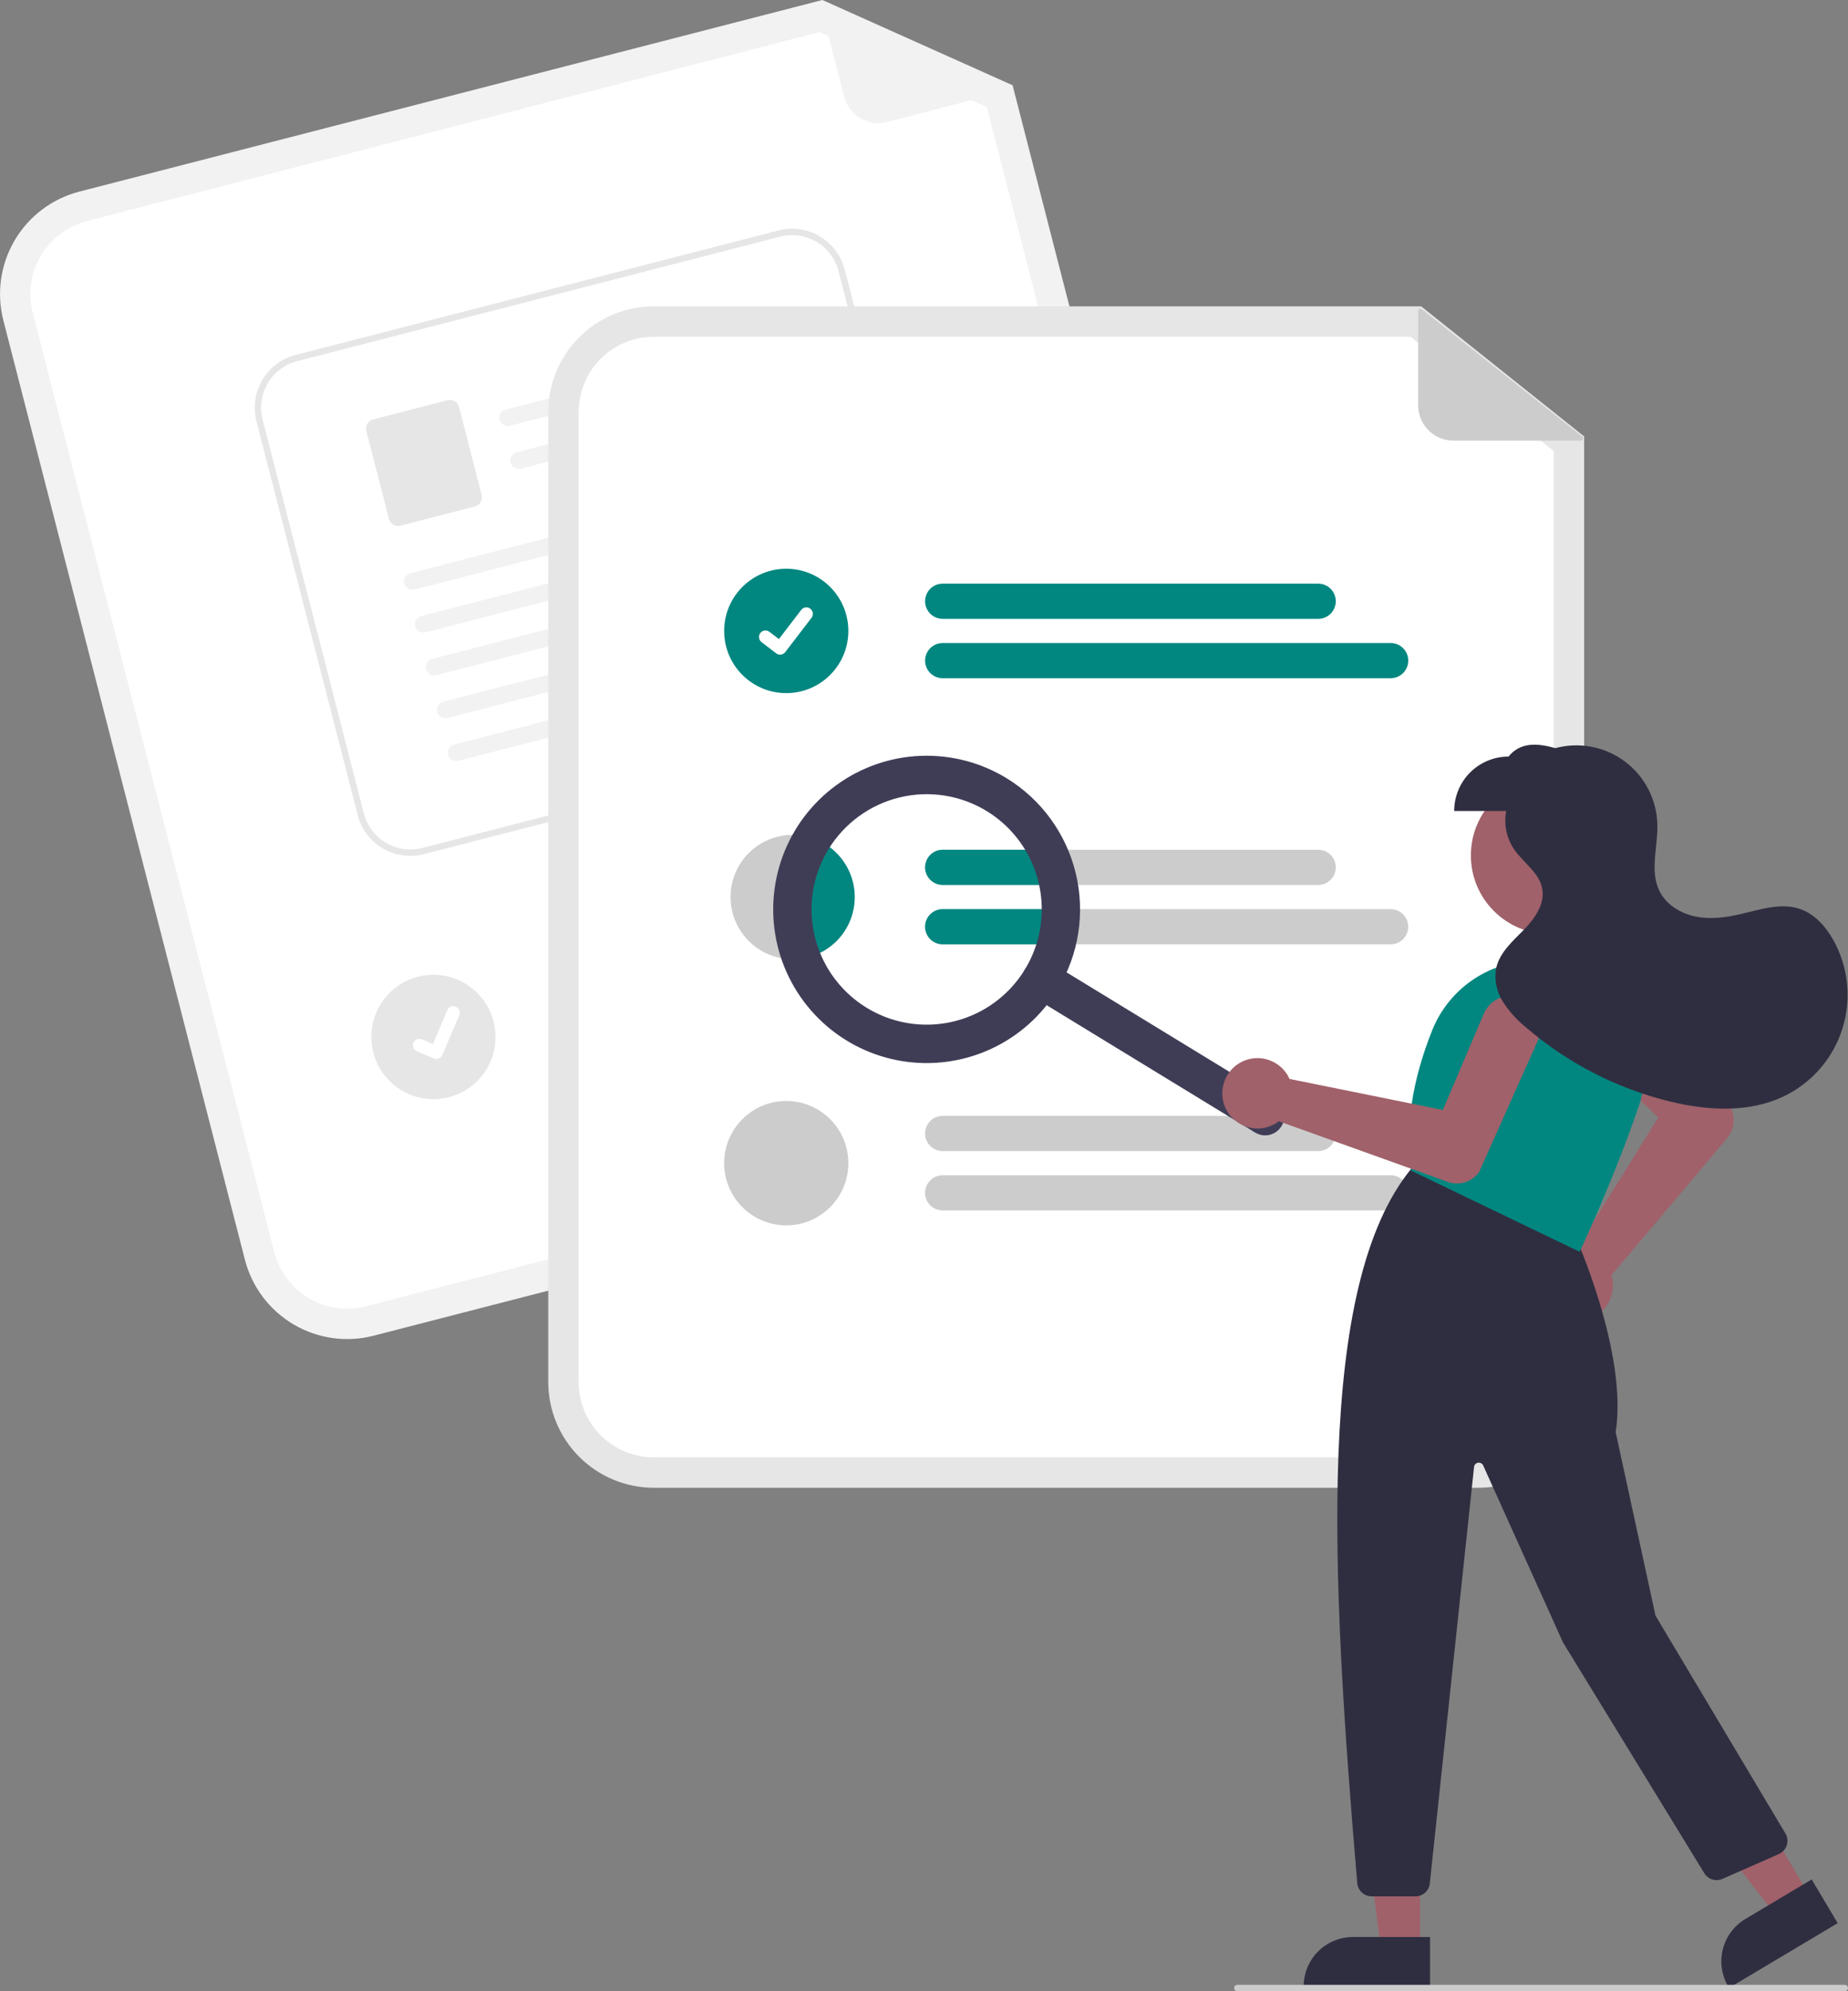 <svg width="247" height="266" viewBox="0 0 247 266" fill="none" xmlns="http://www.w3.org/2000/svg">
<rect x="0" y="0" width="247" height="266" fill="#808080" stroke="none"/>
<g clip-path="url(#clip0_1156_27532)">
<path d="M156.678 150.92L49.909 178.438C46.287 179.367 42.445 178.82 39.226 176.917C36.006 175.015 33.672 171.912 32.736 168.289L0.446 42.789C-0.482 39.164 0.064 35.319 1.965 32.097C3.866 28.874 6.966 26.538 10.586 25.601L109.917 0L135.341 11.391L166.818 133.732C167.746 137.356 167.2 141.202 165.299 144.424C163.398 147.646 160.298 149.982 156.678 150.92Z" fill="#F2F2F2"/>
<path d="M11.598 29.536C9.02 30.203 6.813 31.867 5.459 34.161C4.105 36.456 3.716 39.194 4.377 41.776L36.667 167.276C37.334 169.856 38.996 172.065 41.289 173.42C43.581 174.775 46.317 175.164 48.897 174.503L155.666 146.985C158.243 146.317 160.451 144.654 161.805 142.359C163.158 140.064 163.547 137.326 162.886 134.745L131.897 14.3L109.554 4.289L11.598 29.536Z" fill="white"/>
<path d="M135.071 12.039L118.547 16.298C117.341 16.608 116.061 16.427 114.988 15.793C113.916 15.159 113.138 14.125 112.828 12.918L109.685 0.703C109.671 0.649 109.673 0.593 109.69 0.54C109.706 0.488 109.738 0.441 109.78 0.405C109.822 0.369 109.873 0.346 109.928 0.339C109.982 0.331 110.038 0.338 110.088 0.361L135.117 11.486C135.173 11.511 135.22 11.552 135.251 11.604C135.282 11.657 135.296 11.718 135.291 11.779C135.286 11.839 135.262 11.897 135.223 11.944C135.183 11.99 135.13 12.024 135.071 12.039Z" fill="#F2F2F2"/>
<path d="M126.377 119.213L77.766 131.742C77.467 131.819 77.156 131.836 76.851 131.793C76.546 131.749 76.252 131.646 75.986 131.489C75.721 131.333 75.489 131.125 75.303 130.878C75.118 130.631 74.983 130.351 74.906 130.052C74.829 129.753 74.812 129.442 74.855 129.136C74.898 128.83 75.001 128.536 75.158 128.271C75.315 128.005 75.523 127.772 75.769 127.587C76.016 127.401 76.296 127.266 76.595 127.189L125.205 114.661C125.504 114.584 125.815 114.566 126.12 114.61C126.425 114.653 126.719 114.756 126.985 114.913C127.25 115.07 127.483 115.278 127.668 115.524C127.853 115.771 127.988 116.052 128.065 116.351C128.142 116.65 128.159 116.961 128.116 117.266C128.073 117.572 127.97 117.866 127.813 118.132C127.656 118.398 127.449 118.63 127.202 118.816C126.956 119.001 126.675 119.136 126.377 119.213Z" fill="#CCCCCC"/>
<path d="M137.734 124.477L79.743 139.424C79.139 139.579 78.499 139.488 77.963 139.171C77.427 138.854 77.038 138.337 76.883 137.734C76.728 137.13 76.818 136.489 77.135 135.952C77.451 135.416 77.968 135.027 78.571 134.871L136.563 119.925C137.166 119.77 137.805 119.861 138.341 120.178C138.877 120.495 139.265 121.012 139.421 121.615C139.576 122.219 139.485 122.859 139.169 123.396C138.853 123.932 138.337 124.321 137.734 124.477Z" fill="#CCCCCC"/>
<path d="M57.929 146.831C62.513 146.831 66.229 143.112 66.229 138.524C66.229 133.936 62.513 130.216 57.929 130.216C53.345 130.216 49.629 133.936 49.629 138.524C49.629 143.112 53.345 146.831 57.929 146.831Z" fill="#E6E6E6"/>
<path d="M121.21 97.472L56.65 114.105C54.784 114.584 52.805 114.302 51.147 113.322C49.488 112.341 48.286 110.743 47.804 108.876L34.275 56.273C33.796 54.405 34.078 52.424 35.057 50.765C36.037 49.105 37.634 47.901 39.499 47.419L104.058 30.786C105.924 30.307 107.903 30.589 109.562 31.569C111.22 32.55 112.423 34.148 112.905 36.015L126.434 88.618C126.912 90.486 126.63 92.466 125.651 94.126C124.672 95.786 123.074 96.99 121.21 97.472Z" fill="white"/>
<path d="M121.21 97.472L56.65 114.105C54.784 114.584 52.805 114.302 51.147 113.322C49.488 112.341 48.286 110.743 47.804 108.876L34.275 56.273C33.796 54.405 34.078 52.424 35.057 50.765C36.037 49.105 37.634 47.901 39.499 47.419L104.058 30.786C105.924 30.307 107.903 30.589 109.562 31.569C111.22 32.55 112.423 34.148 112.905 36.015L126.434 88.618C126.912 90.486 126.63 92.466 125.651 94.126C124.672 95.786 123.074 96.99 121.21 97.472ZM39.712 48.247C38.067 48.673 36.657 49.735 35.793 51.199C34.929 52.664 34.68 54.412 35.102 56.059L48.632 108.663C49.057 110.31 50.118 111.72 51.581 112.585C53.044 113.45 54.791 113.699 56.437 113.277L120.997 96.644C122.642 96.218 124.051 95.156 124.916 93.692C125.78 92.227 126.028 90.479 125.606 88.831L112.077 36.228C111.652 34.581 110.591 33.17 109.127 32.306C107.664 31.441 105.918 31.192 104.271 31.614L39.712 48.247Z" fill="#E6E6E6"/>
<path d="M100.783 48.473L68.2 56.868C67.915 56.947 67.611 56.916 67.349 56.779C67.086 56.643 66.885 56.412 66.787 56.133C66.74 55.987 66.725 55.833 66.74 55.681C66.755 55.529 66.802 55.382 66.876 55.248C66.95 55.114 67.05 54.997 67.171 54.904C67.292 54.81 67.43 54.743 67.578 54.705L100.745 46.159C102.085 46.839 101.733 48.228 100.783 48.473Z" fill="#F2F2F2"/>
<path d="M102.255 54.193L69.673 62.588C69.388 62.667 69.084 62.636 68.821 62.499C68.559 62.363 68.358 62.132 68.259 61.853C68.213 61.707 68.197 61.553 68.213 61.401C68.228 61.249 68.274 61.102 68.348 60.968C68.422 60.835 68.523 60.718 68.644 60.624C68.764 60.531 68.903 60.463 69.051 60.425L102.218 51.88C103.558 52.559 103.205 53.949 102.255 54.193Z" fill="#F2F2F2"/>
<path d="M63.466 67.659L53.522 70.221C53.197 70.305 52.853 70.255 52.564 70.085C52.275 69.914 52.066 69.636 51.982 69.311L48.962 57.566C48.878 57.241 48.927 56.897 49.098 56.608C49.268 56.319 49.546 56.109 49.871 56.025L59.815 53.463C60.139 53.38 60.484 53.429 60.773 53.6C61.061 53.77 61.27 54.049 61.355 54.374L64.375 66.118C64.458 66.443 64.409 66.788 64.239 67.077C64.068 67.366 63.79 67.575 63.466 67.659Z" fill="#E6E6E6"/>
<path d="M105.173 65.93L55.446 78.741C55.161 78.821 54.857 78.789 54.595 78.653C54.332 78.516 54.131 78.285 54.033 78.006C53.987 77.86 53.971 77.707 53.986 77.555C54.001 77.403 54.048 77.255 54.122 77.122C54.196 76.988 54.296 76.871 54.417 76.777C54.538 76.684 54.676 76.616 54.824 76.578L105.136 63.616C106.476 64.295 106.123 65.685 105.173 65.93Z" fill="#F2F2F2"/>
<path d="M106.642 71.651L56.915 84.463C56.63 84.543 56.326 84.511 56.063 84.374C55.801 84.238 55.6 84.007 55.501 83.728C55.455 83.582 55.44 83.429 55.455 83.276C55.47 83.124 55.516 82.977 55.59 82.843C55.664 82.71 55.765 82.593 55.886 82.499C56.007 82.406 56.145 82.338 56.293 82.3L106.605 69.338C107.944 70.017 107.592 71.407 106.642 71.651Z" fill="#F2F2F2"/>
<path d="M108.114 77.37L58.388 90.181C58.103 90.261 57.798 90.229 57.536 90.093C57.274 89.956 57.073 89.725 56.974 89.446C56.928 89.3 56.912 89.147 56.928 88.995C56.943 88.842 56.989 88.695 57.063 88.561C57.137 88.428 57.238 88.311 57.358 88.217C57.479 88.124 57.618 88.056 57.766 88.018L108.077 75.055C109.417 75.735 109.065 77.125 108.114 77.37Z" fill="#F2F2F2"/>
<path d="M109.583 83.091L59.857 95.902C59.572 95.982 59.267 95.95 59.005 95.814C58.742 95.677 58.541 95.446 58.443 95.167C58.397 95.022 58.381 94.868 58.396 94.716C58.412 94.564 58.458 94.416 58.532 94.283C58.606 94.149 58.706 94.032 58.827 93.939C58.948 93.845 59.087 93.777 59.234 93.739L109.546 80.777C110.886 81.456 110.533 82.846 109.583 83.091Z" fill="#F2F2F2"/>
<path d="M111.056 88.809L61.329 101.621C61.044 101.7 60.74 101.669 60.477 101.532C60.215 101.396 60.014 101.165 59.915 100.886C59.869 100.74 59.854 100.586 59.869 100.434C59.884 100.282 59.93 100.135 60.005 100.001C60.079 99.868 60.179 99.751 60.3 99.657C60.421 99.564 60.559 99.496 60.707 99.457L111.019 86.495C112.359 87.175 112.006 88.564 111.056 88.809Z" fill="#F2F2F2"/>
<path d="M58.541 141.436C58.36 141.483 58.169 141.47 57.996 141.398L57.985 141.394L55.724 140.434C55.619 140.39 55.524 140.325 55.444 140.244C55.364 140.163 55.301 140.066 55.258 139.961C55.216 139.855 55.194 139.742 55.195 139.628C55.196 139.514 55.22 139.401 55.264 139.296C55.309 139.191 55.374 139.096 55.455 139.016C55.537 138.936 55.633 138.873 55.739 138.831C55.844 138.788 55.957 138.767 56.071 138.768C56.185 138.769 56.298 138.793 56.403 138.838L57.868 139.461L59.788 134.941C59.832 134.836 59.897 134.741 59.978 134.661C60.059 134.581 60.156 134.518 60.261 134.476C60.367 134.433 60.48 134.412 60.593 134.413C60.707 134.414 60.819 134.437 60.924 134.482L60.913 134.512L60.925 134.482C61.136 134.572 61.303 134.743 61.389 134.956C61.475 135.169 61.473 135.408 61.383 135.62L59.124 140.935C59.072 141.057 58.992 141.166 58.891 141.253C58.79 141.34 58.67 141.402 58.541 141.435L58.541 141.436Z" fill="white"/>
<path d="M197.632 198.744H87.379C83.641 198.74 80.056 197.252 77.412 194.606C74.769 191.96 73.282 188.372 73.277 184.63V55.036C73.282 51.294 74.769 47.706 77.412 45.06C80.056 42.414 83.641 40.926 87.379 40.922H189.951L211.734 58.299V184.63C211.73 188.372 210.242 191.96 207.599 194.606C204.955 197.252 201.371 198.74 197.632 198.744Z" fill="#E6E6E6"/>
<path d="M87.378 44.985C84.716 44.988 82.163 46.048 80.281 47.932C78.398 49.816 77.339 52.371 77.336 55.036V184.63C77.339 187.295 78.398 189.85 80.281 191.734C82.163 193.618 84.716 194.678 87.378 194.681H197.631C200.293 194.678 202.846 193.618 204.728 191.734C206.611 189.85 207.67 187.295 207.673 184.63V60.256L188.53 44.985H87.378Z" fill="white"/>
<path d="M176.189 82.667H125.993C125.37 82.667 124.773 82.42 124.332 81.979C123.892 81.538 123.645 80.94 123.645 80.317C123.645 79.694 123.892 79.096 124.332 78.655C124.773 78.214 125.37 77.967 125.993 77.967H176.189C176.812 77.967 177.409 78.214 177.85 78.655C178.29 79.096 178.538 79.694 178.538 80.317C178.538 80.94 178.29 81.538 177.85 81.979C177.409 82.42 176.812 82.667 176.189 82.667Z" fill="#018780"/>
<path d="M185.873 90.6H125.99C125.367 90.599 124.771 90.351 124.331 89.91C123.892 89.47 123.645 88.872 123.645 88.25C123.645 87.627 123.892 87.029 124.331 86.589C124.771 86.148 125.367 85.9 125.99 85.899H185.873C186.182 85.899 186.487 85.959 186.773 86.077C187.058 86.195 187.317 86.368 187.536 86.587C187.754 86.805 187.927 87.064 188.046 87.349C188.164 87.635 188.225 87.941 188.225 88.25C188.225 88.558 188.164 88.864 188.046 89.15C187.927 89.435 187.754 89.694 187.536 89.913C187.317 90.131 187.058 90.304 186.773 90.422C186.487 90.54 186.182 90.6 185.873 90.6Z" fill="#018780"/>
<path d="M176.187 113.515H125.993C125.37 113.515 124.773 113.763 124.332 114.203C123.892 114.644 123.645 115.242 123.645 115.865C123.645 116.489 123.892 117.086 124.332 117.527C124.773 117.968 125.37 118.215 125.993 118.215H176.187C176.81 118.215 177.408 117.968 177.848 117.527C178.288 117.086 178.536 116.489 178.536 115.865C178.536 115.242 178.288 114.644 177.848 114.203C177.408 113.763 176.81 113.515 176.187 113.515Z" fill="#CCCCCC"/>
<path d="M185.875 121.449H125.993C125.37 121.449 124.773 121.696 124.332 122.137C123.892 122.578 123.645 123.176 123.645 123.799C123.645 124.422 123.892 125.02 124.332 125.461C124.773 125.902 125.37 126.149 125.993 126.149H185.875C186.498 126.149 187.095 125.902 187.536 125.461C187.976 125.02 188.223 124.422 188.223 123.799C188.223 123.176 187.976 122.578 187.536 122.137C187.095 121.696 186.498 121.449 185.875 121.449Z" fill="#CCCCCC"/>
<path d="M176.189 153.767H125.993C125.37 153.767 124.773 153.519 124.332 153.078C123.892 152.638 123.645 152.04 123.645 151.416C123.645 150.793 123.892 150.195 124.332 149.754C124.773 149.314 125.37 149.066 125.993 149.066H176.189C176.812 149.066 177.409 149.314 177.85 149.754C178.29 150.195 178.538 150.793 178.538 151.416C178.538 152.04 178.29 152.638 177.85 153.078C177.409 153.519 176.812 153.767 176.189 153.767Z" fill="#CCCCCC"/>
<path d="M185.873 161.699H125.99C125.367 161.699 124.771 161.451 124.331 161.01C123.892 160.569 123.645 159.972 123.645 159.349C123.645 158.726 123.892 158.129 124.331 157.688C124.771 157.248 125.367 156.999 125.99 156.999H185.873C186.182 156.998 186.487 157.059 186.773 157.177C187.058 157.295 187.317 157.468 187.536 157.686C187.754 157.904 187.927 158.163 188.046 158.449C188.164 158.734 188.225 159.04 188.225 159.349C188.225 159.658 188.164 159.964 188.046 160.249C187.927 160.535 187.754 160.794 187.536 161.012C187.317 161.23 187.058 161.404 186.773 161.521C186.487 161.639 186.182 161.7 185.873 161.699Z" fill="#CCCCCC"/>
<path d="M105.089 92.591C109.673 92.591 113.389 88.871 113.389 84.283C113.389 79.695 109.673 75.976 105.089 75.976C100.505 75.976 96.789 79.695 96.789 84.283C96.789 88.871 100.505 92.591 105.089 92.591Z" fill="#018780"/>
<path d="M104.264 87.452C104.077 87.453 103.896 87.392 103.746 87.28L103.737 87.273L101.786 85.78C101.696 85.71 101.62 85.624 101.562 85.525C101.505 85.427 101.468 85.318 101.453 85.204C101.438 85.091 101.445 84.976 101.475 84.866C101.504 84.756 101.555 84.653 101.624 84.562C101.694 84.472 101.78 84.395 101.879 84.338C101.978 84.281 102.087 84.245 102.2 84.23C102.313 84.215 102.427 84.222 102.538 84.252C102.648 84.282 102.751 84.333 102.841 84.403L104.105 85.372L107.09 81.474C107.159 81.383 107.246 81.308 107.344 81.251C107.443 81.194 107.552 81.156 107.664 81.142C107.777 81.127 107.892 81.134 108.002 81.164C108.112 81.193 108.215 81.244 108.305 81.313L108.287 81.339L108.306 81.313C108.488 81.454 108.607 81.66 108.637 81.888C108.667 82.116 108.606 82.347 108.466 82.529L104.954 87.113C104.873 87.219 104.769 87.304 104.649 87.363C104.529 87.421 104.398 87.452 104.265 87.451L104.264 87.452Z" fill="white"/>
<path d="M114.24 119.832C114.24 120.923 114.026 122.004 113.609 123.012C113.192 124.02 112.581 124.936 111.811 125.708C111.04 126.48 110.125 127.092 109.118 127.51C108.111 127.927 107.031 128.142 105.941 128.143C105.87 128.144 105.799 128.141 105.728 128.134C104.096 128.092 102.512 127.569 101.175 126.631C99.839 125.693 98.808 124.381 98.213 122.86C97.617 121.339 97.483 119.675 97.827 118.078C98.172 116.481 98.979 115.021 100.148 113.88C101.317 112.74 102.797 111.97 104.401 111.667C106.005 111.364 107.663 111.541 109.167 112.177C110.671 112.812 111.955 113.877 112.857 115.239C113.759 116.6 114.24 118.198 114.24 119.832Z" fill="#CCCCCC"/>
<path d="M105.089 163.69C109.673 163.69 113.389 159.971 113.389 155.383C113.389 150.795 109.673 147.075 105.089 147.075C100.505 147.075 96.789 150.795 96.789 155.383C96.789 159.971 100.505 163.69 105.089 163.69Z" fill="#CCCCCC"/>
<path d="M211.311 58.858H194.248C193.002 58.858 191.807 58.363 190.926 57.481C190.046 56.6 189.551 55.404 189.551 54.157V41.544C189.551 41.489 189.566 41.434 189.596 41.388C189.625 41.341 189.667 41.303 189.717 41.279C189.766 41.255 189.822 41.246 189.876 41.252C189.931 41.258 189.983 41.279 190.027 41.313L211.493 58.334C211.541 58.372 211.575 58.424 211.592 58.482C211.609 58.541 211.608 58.603 211.588 58.661C211.568 58.718 211.53 58.768 211.481 58.804C211.431 58.839 211.372 58.858 211.311 58.858Z" fill="#CCCCCC"/>
<path d="M114.241 119.832C114.241 120.923 114.027 122.004 113.61 123.012C113.193 124.02 112.582 124.936 111.811 125.708C111.04 126.48 110.125 127.092 109.118 127.509C108.111 127.927 107.032 128.142 105.942 128.142C105.87 128.144 105.799 128.141 105.728 128.134C104.656 125.457 104.242 122.561 104.523 119.691C104.803 116.821 105.769 114.06 107.339 111.642C109.27 111.973 111.021 112.977 112.284 114.475C113.547 115.974 114.24 117.872 114.241 119.832Z" fill="#018780"/>
<path d="M123.645 115.867C123.646 115.244 123.894 114.646 124.334 114.205C124.775 113.764 125.372 113.516 125.995 113.515H138.503C139.234 115.002 139.753 116.584 140.046 118.215H125.995C125.372 118.215 124.775 117.968 124.335 117.528C123.894 117.088 123.646 116.49 123.645 115.867Z" fill="#018780"/>
<path d="M140.334 121.449C140.335 123.036 140.125 124.617 139.71 126.149H125.993C125.37 126.149 124.773 125.902 124.332 125.461C123.892 125.02 123.645 124.422 123.645 123.799C123.645 123.176 123.892 122.578 124.332 122.137C124.773 121.696 125.37 121.449 125.993 121.449H140.334Z" fill="#018780"/>
<path d="M171.282 150.438C170.928 151.019 170.357 151.435 169.697 151.595C169.036 151.756 168.338 151.647 167.758 151.292L137.842 133.029C137.555 132.854 137.305 132.623 137.106 132.351C136.908 132.079 136.765 131.77 136.685 131.442C136.606 131.115 136.592 130.775 136.644 130.442C136.696 130.109 136.813 129.79 136.988 129.502C137.164 129.214 137.394 128.964 137.666 128.765C137.938 128.567 138.246 128.423 138.574 128.344C138.901 128.265 139.24 128.251 139.573 128.303C139.906 128.355 140.225 128.472 140.512 128.647L170.428 146.91C171.009 147.265 171.425 147.836 171.585 148.497C171.745 149.159 171.636 149.857 171.282 150.438Z" fill="#3F3D56"/>
<path d="M141.367 132.174C139.255 135.641 136.163 138.403 132.482 140.11C128.801 141.818 124.697 142.394 120.689 141.768C116.681 141.141 112.948 139.338 109.963 136.588C106.979 133.838 104.876 130.264 103.92 126.318C102.965 122.371 103.201 118.23 104.597 114.418C105.993 110.606 108.488 107.293 111.765 104.9C115.042 102.506 118.955 101.139 123.008 100.972C127.062 100.804 131.074 101.843 134.537 103.957C139.177 106.797 142.501 111.362 143.782 116.652C145.062 121.942 144.194 127.525 141.367 132.174ZM110.722 113.466C109.138 116.066 108.359 119.077 108.485 122.12C108.611 125.163 109.635 128.1 111.429 130.56C113.222 133.02 115.704 134.892 118.561 135.941C121.418 136.989 124.521 137.165 127.478 136.448C130.435 135.731 133.113 134.153 135.174 131.912C137.235 129.672 138.586 126.87 139.055 123.861C139.525 120.852 139.093 117.772 137.813 115.009C136.534 112.246 134.464 109.925 131.867 108.339C128.382 106.217 124.199 105.565 120.235 106.526C116.271 107.488 112.85 109.983 110.722 113.466Z" fill="#3F3D56"/>
<path d="M207.09 124.776C212.886 124.776 217.585 120.072 217.585 114.271C217.585 108.469 212.886 103.766 207.09 103.766C201.293 103.766 196.594 108.469 196.594 114.271C196.594 120.072 201.293 124.776 207.09 124.776Z" fill="#A0616A"/>
<path d="M206.409 173.162C206.206 172.531 206.139 171.864 206.212 171.205C206.285 170.546 206.497 169.91 206.832 169.338C207.168 168.767 207.621 168.273 208.161 167.889C208.701 167.505 209.315 167.239 209.965 167.109C210.171 167.069 210.379 167.043 210.589 167.032L221.644 149.273L211.545 139.664C211.16 139.296 210.85 138.856 210.635 138.369C210.42 137.881 210.304 137.356 210.293 136.823C210.282 136.291 210.376 135.761 210.571 135.265C210.765 134.769 211.056 134.317 211.427 133.934C211.797 133.551 212.239 133.245 212.728 133.035C213.217 132.824 213.743 132.712 214.276 132.706C214.808 132.7 215.336 132.799 215.83 132.998C216.324 133.198 216.773 133.493 217.152 133.867L231.096 147.628L231.124 147.662C231.555 148.319 231.764 149.098 231.718 149.882C231.672 150.667 231.375 151.416 230.87 152.018L215.379 170.355C215.425 170.502 215.464 170.651 215.495 170.802C215.624 171.453 215.615 172.123 215.468 172.769C215.32 173.416 215.038 174.024 214.64 174.553C214.241 175.083 213.736 175.522 213.156 175.843C212.576 176.163 211.935 176.357 211.275 176.412C211.141 176.424 211.008 176.43 210.876 176.43C209.883 176.426 208.916 176.107 208.113 175.521C207.311 174.934 206.714 174.108 206.409 173.162Z" fill="#A0616A"/>
<path d="M189.802 260.472L184.563 260.472L182.07 240.246L189.803 240.247L189.802 260.472Z" fill="#A0616A"/>
<path d="M191.139 265.555L174.246 265.554V265.34C174.246 264.476 174.416 263.62 174.747 262.822C175.077 262.024 175.561 261.298 176.172 260.687C176.782 260.076 177.507 259.591 178.305 259.261C179.103 258.93 179.958 258.76 180.821 258.76L191.139 258.76L191.139 265.555Z" fill="#2F2E41"/>
<path d="M241.872 253.222L237.371 255.905L224.891 239.803L231.534 235.844L241.872 253.222Z" fill="#A0616A"/>
<path d="M245.62 256.905L231.105 265.555L230.996 265.371C230.554 264.629 230.263 263.806 230.139 262.951C230.014 262.096 230.06 261.224 230.272 260.387C230.484 259.549 230.859 258.761 231.376 258.069C231.892 257.376 232.54 256.792 233.282 256.35L242.147 251.067L245.62 256.905Z" fill="#2F2E41"/>
<path d="M181.409 251.565C177.899 210.203 175.811 171.779 188.641 156.104L188.74 155.983L210.331 164.627L210.367 164.704C210.44 164.863 217.621 180.672 215.946 191.305L221.271 215.824L238.636 244.926C238.776 245.16 238.865 245.421 238.896 245.693C238.927 245.964 238.9 246.238 238.817 246.498C238.735 246.758 238.597 246.998 238.415 247.2C238.233 247.403 238.009 247.565 237.76 247.675L230.214 250.998C229.788 251.184 229.309 251.209 228.866 251.071C228.423 250.932 228.044 250.638 227.8 250.243L208.91 219.414L198.24 195.768C198.182 195.64 198.084 195.534 197.96 195.467C197.836 195.4 197.693 195.376 197.554 195.399C197.415 195.421 197.288 195.488 197.191 195.591C197.094 195.693 197.033 195.824 197.019 195.964L191.104 251.607C191.055 252.08 190.832 252.518 190.479 252.836C190.125 253.154 189.667 253.329 189.192 253.328H183.325C182.844 253.326 182.381 253.143 182.027 252.817C181.672 252.491 181.452 252.045 181.409 251.565Z" fill="#2F2E41"/>
<path d="M188.713 156.432L188.61 156.383L188.594 156.27C187.787 150.62 188.742 144.342 191.431 137.611C192.757 134.317 195.221 131.609 198.374 129.98C201.527 128.352 205.16 127.911 208.611 128.739C210.599 129.229 212.463 130.127 214.086 131.376C215.708 132.625 217.054 134.198 218.038 135.995C219.009 137.773 219.601 139.734 219.775 141.753C219.95 143.772 219.704 145.805 219.052 147.724C215.662 157.647 211.264 166.931 211.22 167.024L211.127 167.218L188.713 156.432Z" fill="#018780"/>
<path d="M165.157 142.359C165.677 141.948 166.277 141.652 166.919 141.49C167.562 141.328 168.231 141.303 168.883 141.418C169.536 141.532 170.157 141.784 170.705 142.155C171.254 142.527 171.718 143.01 172.067 143.574C172.176 143.753 172.273 143.939 172.357 144.132L192.849 148.277L198.306 135.444C198.514 134.954 198.818 134.51 199.198 134.138C199.579 133.765 200.03 133.472 200.525 133.275C201.02 133.078 201.548 132.981 202.081 132.99C202.613 132.999 203.138 133.113 203.626 133.326C204.114 133.539 204.555 133.847 204.924 134.232C205.292 134.616 205.581 135.07 205.773 135.567C205.965 136.064 206.057 136.594 206.044 137.127C206.03 137.66 205.911 138.184 205.694 138.671L197.698 156.562L197.676 156.6C197.213 157.234 196.557 157.702 195.807 157.934C195.056 158.166 194.251 158.15 193.511 157.887L170.925 149.786C170.804 149.881 170.677 149.969 170.547 150.051C169.984 150.4 169.353 150.626 168.697 150.715C168.04 150.803 167.372 150.751 166.737 150.563C166.102 150.375 165.514 150.055 165.011 149.623C164.508 149.192 164.102 148.659 163.819 148.059C163.761 147.938 163.709 147.816 163.663 147.692C163.319 146.759 163.278 145.741 163.546 144.783C163.814 143.826 164.378 142.977 165.157 142.359Z" fill="#A0616A"/>
<path d="M245.006 125.52C243.995 123.728 242.522 122.086 240.575 121.423C238.06 120.567 235.337 121.478 232.751 122.087C230.759 122.555 228.678 122.842 226.67 122.447C224.663 122.051 222.726 120.882 221.812 119.049C220.468 116.353 221.6 113.138 221.519 110.126C221.477 108.486 221.063 106.878 220.31 105.421C219.556 103.965 218.482 102.699 217.169 101.718C215.855 100.738 214.336 100.068 212.727 99.761C211.117 99.453 209.459 99.515 207.877 99.942C205.401 99.227 203.159 99.161 201.628 101.066C199.701 101.066 197.853 101.832 196.491 103.195C195.129 104.559 194.363 106.408 194.363 108.337H201.31C200.98 110.11 201.357 111.941 202.358 113.44C203.585 115.243 205.717 116.547 206.128 118.689C206.525 120.765 205.116 122.735 203.637 124.244C202.158 125.753 200.442 127.248 199.98 129.311C199.697 130.876 200.019 132.491 200.879 133.829C201.738 135.151 202.804 136.326 204.036 137.309C209.585 142.067 216.18 145.444 223.282 147.163C228.283 148.368 233.754 148.681 238.397 146.464C240.254 145.577 241.91 144.317 243.26 142.763C244.611 141.209 245.627 139.393 246.247 137.429C246.867 135.465 247.076 133.394 246.863 131.346C246.649 129.297 246.017 127.314 245.006 125.52Z" fill="#2F2E41"/>
<path d="M246.574 266H165.38C165.267 266 165.158 265.955 165.078 265.875C164.998 265.794 164.953 265.686 164.953 265.572C164.953 265.459 164.998 265.35 165.078 265.27C165.158 265.19 165.267 265.145 165.38 265.145H246.574C246.687 265.145 246.796 265.19 246.876 265.27C246.956 265.35 247.001 265.459 247.001 265.572C247.001 265.686 246.956 265.794 246.876 265.875C246.796 265.955 246.687 266 246.574 266Z" fill="#CCCCCC"/>
</g>
<defs>
<clipPath id="clip0_1156_27532">
<rect width="247" height="266" fill="white"/>
</clipPath>
</defs>
</svg>
